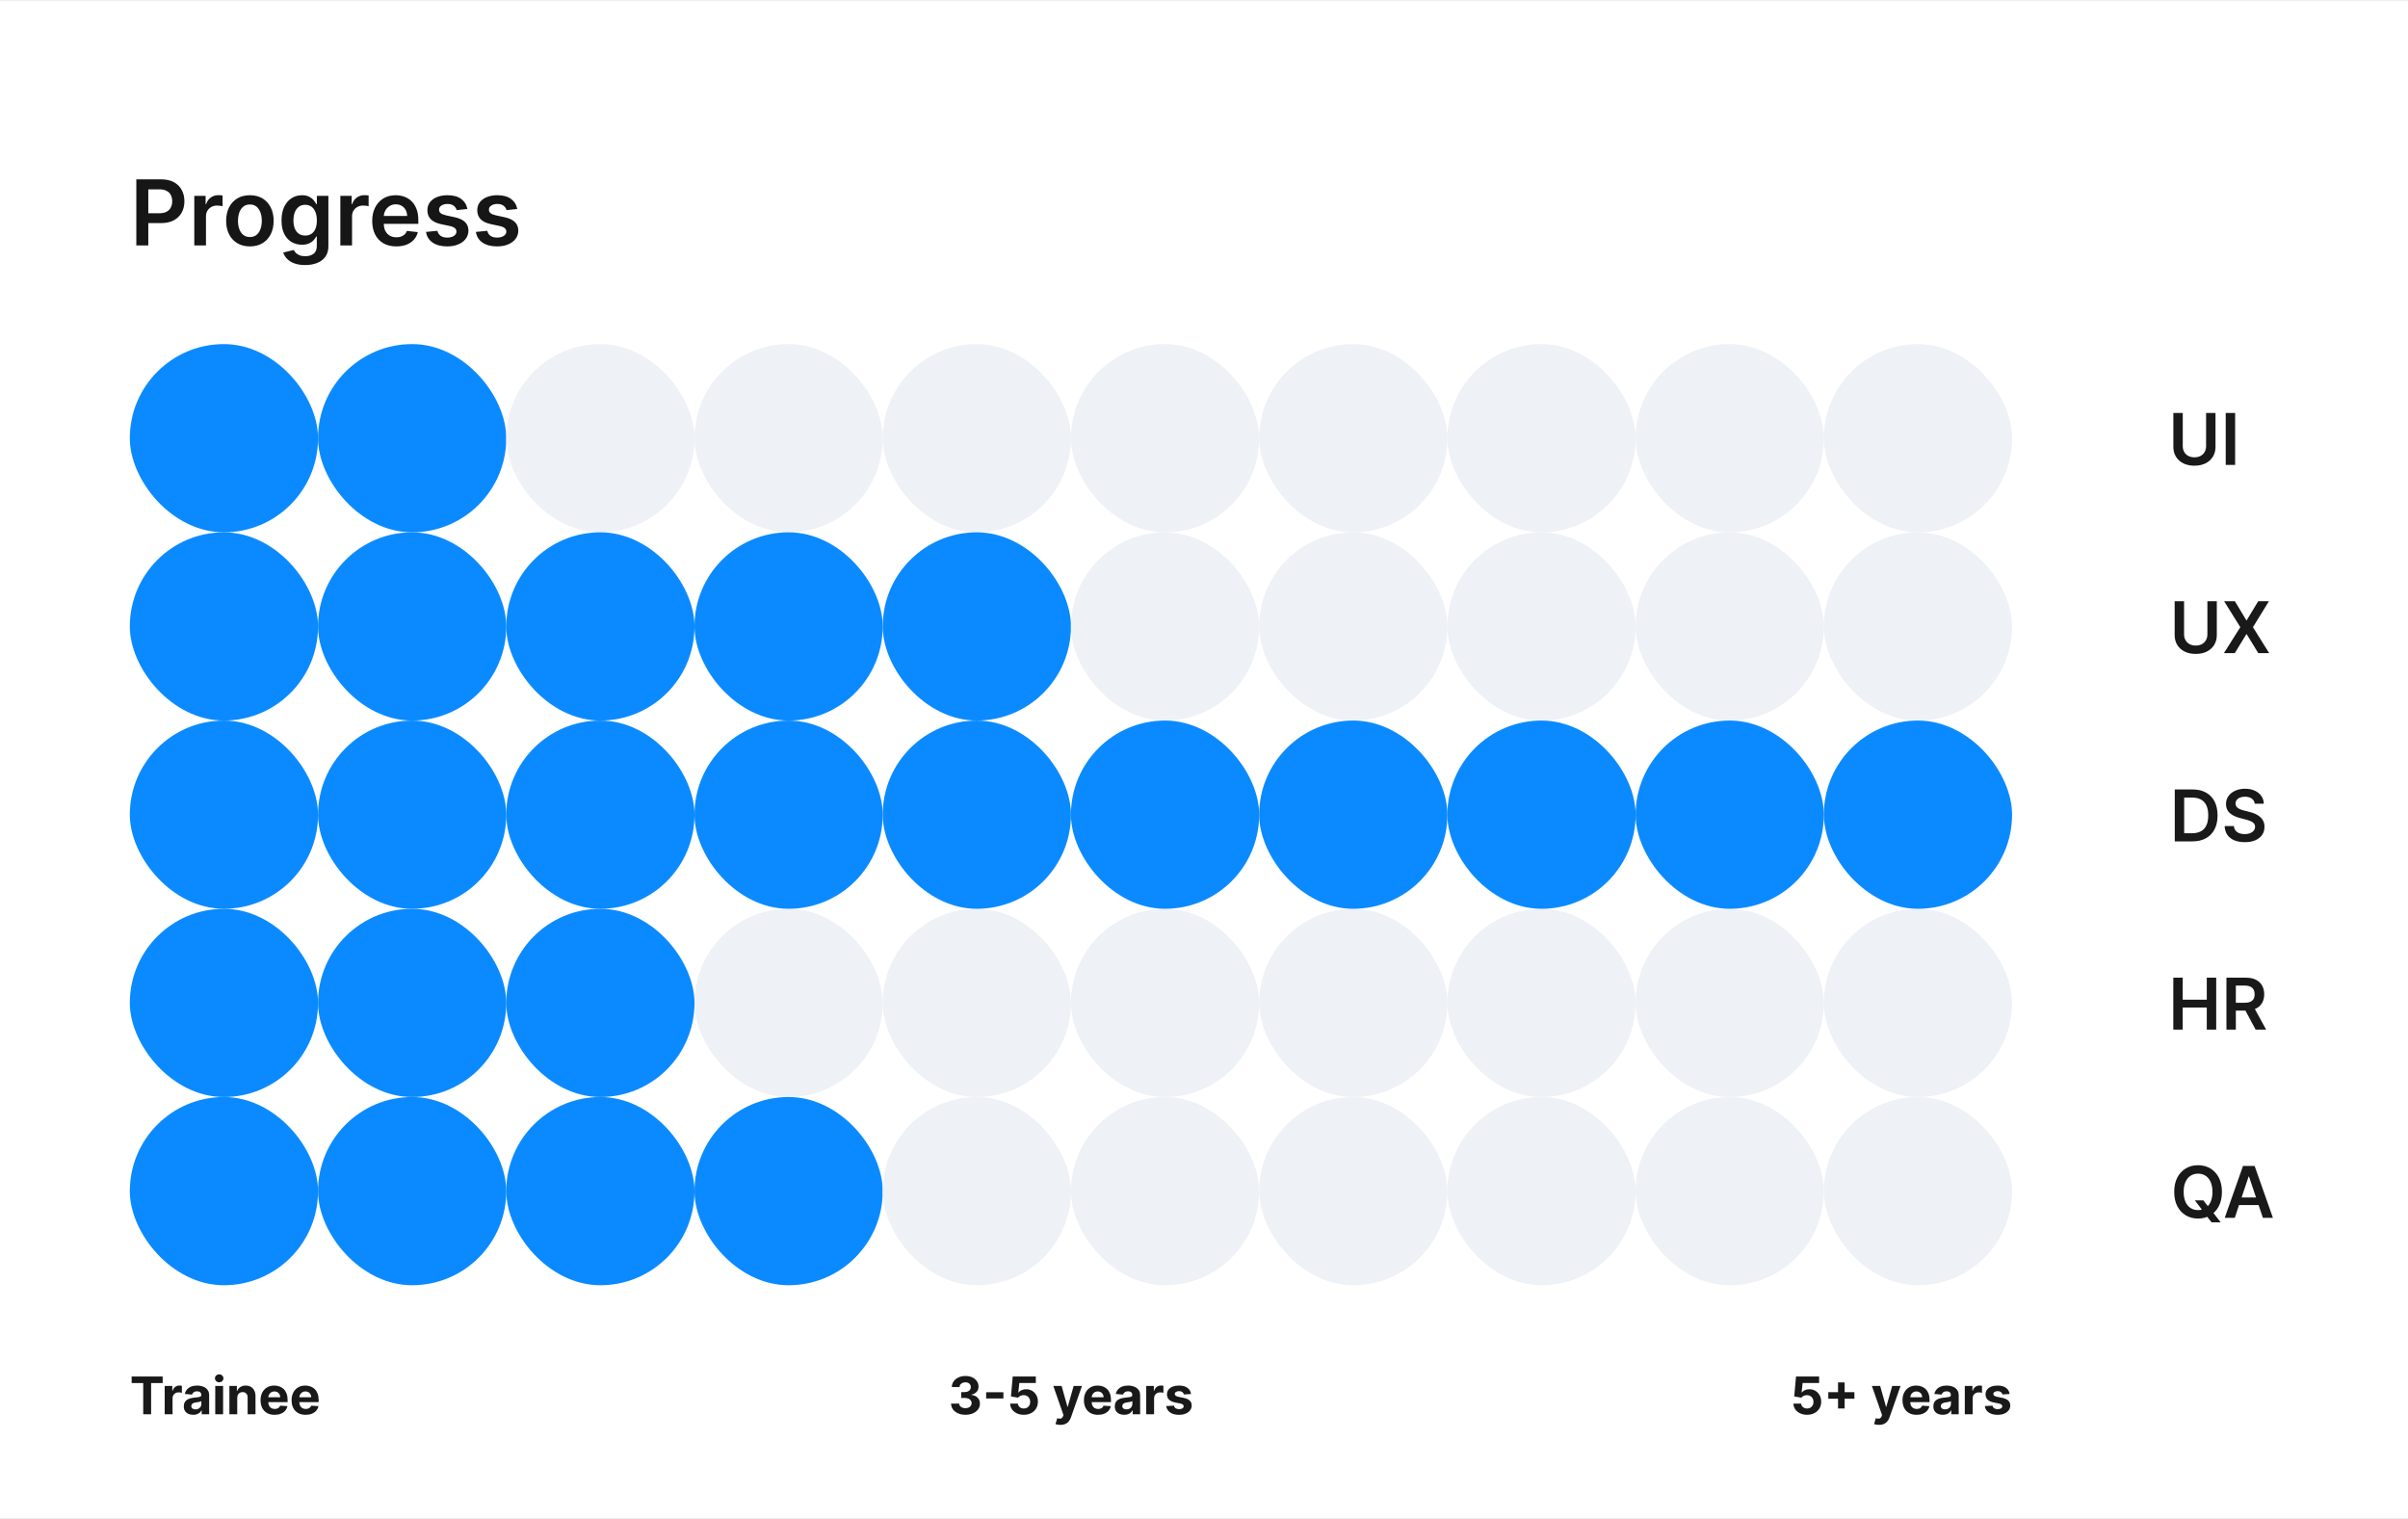 <svg width="699" height="441" viewBox="0 0 699 441" fill="none" xmlns="http://www.w3.org/2000/svg">
<rect x="0" y="0" width="699" height="441" fill="#333333" stroke="none"/>
<rect width="699" height="440.879" transform="translate(0 0.024)" fill="white"/>
<rect x="37.682" y="99.881" width="54.639" height="54.639" rx="27.319" fill="#0B8AFF"/>
<rect x="92.32" y="99.881" width="54.639" height="54.639" rx="27.319" fill="#0B8AFF"/>
<rect x="146.959" y="99.881" width="54.639" height="54.639" rx="27.319" fill="#EEF1F6"/>
<rect x="201.598" y="99.881" width="54.639" height="54.639" rx="27.319" fill="#EEF1F6"/>
<rect x="256.237" y="99.881" width="54.639" height="54.639" rx="27.319" fill="#EEF1F6"/>
<rect x="310.876" y="99.881" width="54.639" height="54.639" rx="27.319" fill="#EEF1F6"/>
<rect x="365.515" y="99.881" width="54.639" height="54.639" rx="27.319" fill="#EEF1F6"/>
<rect x="420.153" y="99.881" width="54.639" height="54.639" rx="27.319" fill="#EEF1F6"/>
<rect x="474.792" y="99.881" width="54.639" height="54.639" rx="27.319" fill="#EEF1F6"/>
<rect x="529.431" y="99.881" width="54.639" height="54.639" rx="27.319" fill="#EEF1F6"/>
<rect x="37.682" y="154.52" width="54.639" height="54.639" rx="27.319" fill="#0B8AFF"/>
<rect x="92.32" y="154.52" width="54.639" height="54.639" rx="27.319" fill="#0B8AFF"/>
<rect x="146.959" y="154.52" width="54.639" height="54.639" rx="27.319" fill="#0B8AFF"/>
<rect x="201.598" y="154.52" width="54.639" height="54.639" rx="27.319" fill="#0B8AFF"/>
<rect x="256.237" y="154.52" width="54.639" height="54.639" rx="27.319" fill="#0B8AFF"/>
<rect x="310.876" y="154.52" width="54.639" height="54.639" rx="27.319" fill="#EEF1F6"/>
<rect x="365.515" y="154.52" width="54.639" height="54.639" rx="27.319" fill="#EEF1F6"/>
<rect x="420.153" y="154.52" width="54.639" height="54.639" rx="27.319" fill="#EEF1F6"/>
<rect x="474.792" y="154.52" width="54.639" height="54.639" rx="27.319" fill="#EEF1F6"/>
<rect x="529.431" y="154.52" width="54.639" height="54.639" rx="27.319" fill="#EEF1F6"/>
<rect x="37.682" y="263.798" width="54.639" height="54.639" rx="27.319" fill="#0B8AFF"/>
<rect x="92.32" y="263.798" width="54.639" height="54.639" rx="27.319" fill="#0B8AFF"/>
<rect x="146.959" y="263.798" width="54.639" height="54.639" rx="27.319" fill="#0B8AFF"/>
<rect x="201.598" y="263.798" width="54.639" height="54.639" rx="27.319" fill="#EEF1F6"/>
<rect x="256.237" y="263.798" width="54.639" height="54.639" rx="27.319" fill="#EEF1F6"/>
<rect x="310.876" y="263.798" width="54.639" height="54.639" rx="27.319" fill="#EEF1F6"/>
<rect x="365.515" y="263.798" width="54.639" height="54.639" rx="27.319" fill="#EEF1F6"/>
<rect x="420.153" y="263.798" width="54.639" height="54.639" rx="27.319" fill="#EEF1F6"/>
<rect x="474.792" y="263.798" width="54.639" height="54.639" rx="27.319" fill="#EEF1F6"/>
<rect x="529.431" y="263.798" width="54.639" height="54.639" rx="27.319" fill="#EEF1F6"/>
<rect x="37.682" y="209.159" width="54.639" height="54.639" rx="27.319" fill="#0B8AFF"/>
<rect x="92.32" y="209.159" width="54.639" height="54.639" rx="27.319" fill="#0B8AFF"/>
<rect x="146.959" y="209.159" width="54.639" height="54.639" rx="27.319" fill="#0B8AFF"/>
<rect x="201.598" y="209.159" width="54.639" height="54.639" rx="27.319" fill="#0B8AFF"/>
<rect x="256.237" y="209.159" width="54.639" height="54.639" rx="27.319" fill="#0B8AFF"/>
<rect x="310.876" y="209.159" width="54.639" height="54.639" rx="27.319" fill="#0B8AFF"/>
<rect x="365.515" y="209.159" width="54.639" height="54.639" rx="27.319" fill="#0B8AFF"/>
<rect x="420.153" y="209.159" width="54.639" height="54.639" rx="27.319" fill="#0B8AFF"/>
<rect x="474.792" y="209.159" width="54.639" height="54.639" rx="27.319" fill="#0B8AFF"/>
<rect x="529.431" y="209.159" width="54.639" height="54.639" rx="27.319" fill="#0B8AFF"/>
<rect x="37.682" y="318.437" width="54.639" height="54.639" rx="27.319" fill="#0B8AFF"/>
<rect x="92.32" y="318.437" width="54.639" height="54.639" rx="27.319" fill="#0B8AFF"/>
<rect x="146.959" y="318.437" width="54.639" height="54.639" rx="27.319" fill="#0B8AFF"/>
<rect x="201.598" y="318.437" width="54.639" height="54.639" rx="27.319" fill="#0B8AFF"/>
<rect x="256.237" y="318.437" width="54.639" height="54.639" rx="27.319" fill="#EEF1F6"/>
<rect x="310.876" y="318.437" width="54.639" height="54.639" rx="27.319" fill="#EEF1F6"/>
<rect x="365.515" y="318.437" width="54.639" height="54.639" rx="27.319" fill="#EEF1F6"/>
<rect x="420.153" y="318.437" width="54.639" height="54.639" rx="27.319" fill="#EEF1F6"/>
<rect x="474.792" y="318.437" width="54.639" height="54.639" rx="27.319" fill="#EEF1F6"/>
<rect x="529.431" y="318.437" width="54.639" height="54.639" rx="27.319" fill="#EEF1F6"/>
<path d="M39.574 71.243V52.059H46.768C48.241 52.059 49.478 52.334 50.477 52.883C51.482 53.433 52.241 54.188 52.753 55.15C53.271 56.105 53.531 57.192 53.531 58.41C53.531 59.64 53.271 60.733 52.753 61.688C52.235 62.644 51.47 63.396 50.458 63.946C49.447 64.489 48.201 64.761 46.721 64.761H41.953V61.904H46.252C47.114 61.904 47.82 61.754 48.369 61.454C48.919 61.154 49.325 60.742 49.587 60.218C49.856 59.693 49.99 59.09 49.99 58.41C49.99 57.729 49.856 57.13 49.587 56.611C49.325 56.093 48.916 55.69 48.36 55.403C47.81 55.109 47.102 54.963 46.234 54.963H43.049V71.243H39.574ZM56.399 71.243V56.855H59.687V59.253H59.837C60.099 58.422 60.549 57.782 61.186 57.333C61.829 56.877 62.563 56.649 63.387 56.649C63.574 56.649 63.783 56.658 64.014 56.677C64.252 56.689 64.448 56.711 64.605 56.742V59.862C64.461 59.812 64.233 59.768 63.921 59.731C63.615 59.687 63.318 59.665 63.031 59.665C62.413 59.665 61.857 59.799 61.364 60.068C60.877 60.33 60.492 60.695 60.212 61.164C59.931 61.632 59.79 62.172 59.79 62.784V71.243H56.399ZM72.541 71.524C71.136 71.524 69.918 71.215 68.888 70.596C67.857 69.978 67.058 69.113 66.49 68.002C65.928 66.89 65.647 65.591 65.647 64.105C65.647 62.619 65.928 61.317 66.49 60.199C67.058 59.081 67.857 58.213 68.888 57.595C69.918 56.977 71.136 56.668 72.541 56.668C73.946 56.668 75.163 56.977 76.194 57.595C77.224 58.213 78.02 59.081 78.582 60.199C79.151 61.317 79.435 62.619 79.435 64.105C79.435 65.591 79.151 66.89 78.582 68.002C78.02 69.113 77.224 69.978 76.194 70.596C75.163 71.215 73.946 71.524 72.541 71.524ZM72.559 68.807C73.321 68.807 73.958 68.598 74.47 68.18C74.982 67.755 75.363 67.187 75.613 66.475C75.869 65.763 75.997 64.97 75.997 64.096C75.997 63.215 75.869 62.419 75.613 61.707C75.363 60.989 74.982 60.417 74.47 59.993C73.958 59.568 73.321 59.356 72.559 59.356C71.779 59.356 71.129 59.568 70.611 59.993C70.099 60.417 69.715 60.989 69.459 61.707C69.209 62.419 69.084 63.215 69.084 64.096C69.084 64.97 69.209 65.763 69.459 66.475C69.715 67.187 70.099 67.755 70.611 68.18C71.129 68.598 71.779 68.807 72.559 68.807ZM88.57 76.938C87.352 76.938 86.306 76.772 85.432 76.441C84.558 76.117 83.855 75.679 83.325 75.13C82.794 74.58 82.425 73.972 82.219 73.303L85.273 72.563C85.41 72.844 85.61 73.122 85.872 73.397C86.135 73.678 86.487 73.909 86.931 74.09C87.38 74.277 87.945 74.371 88.626 74.371C89.588 74.371 90.384 74.137 91.015 73.669C91.645 73.207 91.961 72.445 91.961 71.383V68.657H91.792C91.617 69.007 91.361 69.366 91.024 69.734C90.693 70.103 90.253 70.412 89.703 70.662C89.16 70.912 88.476 71.037 87.652 71.037C86.547 71.037 85.544 70.777 84.645 70.259C83.752 69.734 83.04 68.954 82.51 67.917C81.985 66.874 81.723 65.569 81.723 64.002C81.723 62.422 81.985 61.089 82.51 60.002C83.04 58.909 83.755 58.082 84.655 57.52C85.554 56.952 86.556 56.668 87.661 56.668C88.504 56.668 89.198 56.811 89.741 57.098C90.29 57.38 90.728 57.72 91.052 58.119C91.377 58.513 91.624 58.884 91.792 59.234H91.98V56.855H95.324V71.477C95.324 72.707 95.03 73.725 94.443 74.53C93.856 75.336 93.054 75.939 92.036 76.338C91.018 76.738 89.863 76.938 88.57 76.938ZM88.598 68.376C89.316 68.376 89.928 68.201 90.434 67.852C90.94 67.502 91.324 66.999 91.586 66.344C91.848 65.688 91.98 64.901 91.98 63.983C91.98 63.078 91.848 62.285 91.586 61.604C91.33 60.923 90.949 60.396 90.443 60.021C89.944 59.64 89.329 59.45 88.598 59.45C87.843 59.45 87.212 59.646 86.706 60.04C86.2 60.433 85.819 60.973 85.563 61.66C85.307 62.341 85.179 63.115 85.179 63.983C85.179 64.864 85.307 65.635 85.563 66.297C85.826 66.953 86.21 67.465 86.715 67.833C87.227 68.195 87.855 68.376 88.598 68.376ZM98.799 71.243V56.855H102.087V59.253H102.236C102.499 58.422 102.948 57.782 103.585 57.333C104.228 56.877 104.962 56.649 105.786 56.649C105.974 56.649 106.183 56.658 106.414 56.677C106.651 56.689 106.848 56.711 107.004 56.742V59.862C106.861 59.812 106.633 59.768 106.32 59.731C106.014 59.687 105.718 59.665 105.431 59.665C104.812 59.665 104.257 59.799 103.763 60.068C103.276 60.33 102.892 60.695 102.611 61.164C102.33 61.632 102.19 62.172 102.19 62.784V71.243H98.799ZM115.034 71.524C113.591 71.524 112.346 71.224 111.297 70.624C110.254 70.019 109.451 69.163 108.889 68.058C108.327 66.946 108.046 65.638 108.046 64.133C108.046 62.653 108.327 61.354 108.889 60.236C109.458 59.112 110.251 58.238 111.268 57.614C112.286 56.983 113.482 56.668 114.856 56.668C115.743 56.668 116.58 56.811 117.366 57.098C118.159 57.38 118.859 57.817 119.465 58.41C120.077 59.003 120.557 59.759 120.907 60.677C121.257 61.588 121.432 62.675 121.432 63.936V64.976H109.639V62.691H118.181C118.175 62.041 118.035 61.463 117.76 60.958C117.485 60.446 117.101 60.043 116.608 59.749C116.121 59.456 115.552 59.309 114.903 59.309C114.21 59.309 113.601 59.478 113.076 59.815C112.552 60.146 112.143 60.583 111.849 61.126C111.562 61.663 111.415 62.253 111.409 62.897V64.892C111.409 65.728 111.562 66.447 111.868 67.046C112.174 67.639 112.602 68.095 113.151 68.414C113.701 68.726 114.344 68.882 115.081 68.882C115.574 68.882 116.021 68.813 116.42 68.676C116.82 68.532 117.167 68.323 117.46 68.048C117.754 67.774 117.975 67.433 118.125 67.027L121.291 67.383C121.091 68.22 120.71 68.951 120.148 69.575C119.593 70.194 118.881 70.674 118.013 71.018C117.145 71.355 116.152 71.524 115.034 71.524ZM135.672 60.658L132.581 60.995C132.493 60.683 132.34 60.389 132.122 60.115C131.909 59.84 131.622 59.618 131.26 59.45C130.898 59.281 130.454 59.197 129.93 59.197C129.224 59.197 128.631 59.35 128.15 59.656C127.675 59.962 127.441 60.358 127.448 60.845C127.441 61.264 127.594 61.604 127.907 61.866C128.225 62.129 128.75 62.344 129.48 62.513L131.934 63.037C133.296 63.331 134.307 63.796 134.969 64.433C135.637 65.07 135.975 65.903 135.981 66.934C135.975 67.839 135.709 68.638 135.185 69.332C134.666 70.019 133.945 70.556 133.021 70.943C132.097 71.33 131.035 71.524 129.836 71.524C128.075 71.524 126.658 71.155 125.584 70.418C124.509 69.675 123.869 68.642 123.663 67.318L126.97 66.999C127.12 67.649 127.438 68.139 127.925 68.47C128.412 68.801 129.046 68.966 129.827 68.966C130.632 68.966 131.279 68.801 131.766 68.47C132.259 68.139 132.506 67.73 132.506 67.243C132.506 66.831 132.346 66.49 132.028 66.222C131.716 65.953 131.229 65.747 130.567 65.604L128.113 65.088C126.733 64.801 125.712 64.317 125.05 63.637C124.388 62.95 124.06 62.082 124.066 61.033C124.06 60.146 124.3 59.378 124.787 58.728C125.281 58.073 125.964 57.567 126.839 57.211C127.719 56.849 128.734 56.668 129.883 56.668C131.569 56.668 132.896 57.027 133.864 57.745C134.838 58.463 135.441 59.434 135.672 60.658ZM150.148 60.658L147.057 60.995C146.97 60.683 146.817 60.389 146.598 60.115C146.386 59.84 146.099 59.618 145.737 59.45C145.374 59.281 144.931 59.197 144.406 59.197C143.701 59.197 143.108 59.35 142.627 59.656C142.152 59.962 141.918 60.358 141.924 60.845C141.918 61.264 142.071 61.604 142.383 61.866C142.702 62.129 143.226 62.344 143.957 62.513L146.411 63.037C147.772 63.331 148.784 63.796 149.446 64.433C150.114 65.07 150.451 65.903 150.457 66.934C150.451 67.839 150.186 68.638 149.661 69.332C149.143 70.019 148.422 70.556 147.498 70.943C146.573 71.33 145.512 71.524 144.313 71.524C142.552 71.524 141.134 71.155 140.06 70.418C138.986 69.675 138.346 68.642 138.14 67.318L141.446 66.999C141.596 67.649 141.915 68.139 142.402 68.47C142.889 68.801 143.523 68.966 144.303 68.966C145.109 68.966 145.755 68.801 146.242 68.47C146.736 68.139 146.982 67.73 146.982 67.243C146.982 66.831 146.823 66.49 146.505 66.222C146.192 65.953 145.705 65.747 145.043 65.604L142.589 65.088C141.209 64.801 140.188 64.317 139.526 63.637C138.864 62.95 138.536 62.082 138.543 61.033C138.536 60.146 138.777 59.378 139.264 58.728C139.757 58.073 140.441 57.567 141.315 57.211C142.196 56.849 143.211 56.668 144.36 56.668C146.046 56.668 147.373 57.027 148.341 57.745C149.315 58.463 149.917 59.434 150.148 60.658Z" fill="#161616"/>
<g clip-path="url(#clip0_1321_451)">
<path opacity="0.9" d="M38.217 401.474V399.564H47.22V401.474H43.864V410.526H41.573V401.474H38.217ZM47.806 410.526V402.304H50.017V403.739H50.102C50.252 403.228 50.504 402.843 50.857 402.582C51.21 402.318 51.617 402.186 52.077 402.186C52.191 402.186 52.315 402.194 52.447 402.208C52.579 402.222 52.695 402.242 52.795 402.267V404.29C52.688 404.258 52.539 404.229 52.35 404.204C52.161 404.179 51.988 404.167 51.831 404.167C51.496 404.167 51.196 404.24 50.932 404.386C50.671 404.529 50.464 404.729 50.311 404.986C50.161 405.243 50.086 405.539 50.086 405.874V410.526H47.806ZM56.082 410.681C55.558 410.681 55.09 410.59 54.68 410.408C54.27 410.222 53.945 409.949 53.706 409.589C53.47 409.225 53.353 408.772 53.353 408.229C53.353 407.773 53.436 407.389 53.604 407.079C53.772 406.768 54 406.518 54.289 406.329C54.578 406.14 54.907 405.997 55.274 405.901C55.645 405.805 56.034 405.737 56.441 405.698C56.919 405.648 57.304 405.601 57.597 405.558C57.89 405.512 58.102 405.444 58.234 405.355C58.366 405.266 58.432 405.134 58.432 404.959V404.927C58.432 404.588 58.325 404.326 58.111 404.14C57.9 403.954 57.601 403.862 57.212 403.862C56.801 403.862 56.475 403.953 56.232 404.135C55.99 404.313 55.829 404.538 55.751 404.809L53.642 404.638C53.749 404.138 53.959 403.706 54.273 403.343C54.587 402.975 54.992 402.693 55.488 402.497C55.988 402.297 56.566 402.197 57.222 402.197C57.679 402.197 58.116 402.251 58.534 402.358C58.955 402.465 59.328 402.631 59.653 402.855C59.981 403.08 60.239 403.369 60.429 403.723C60.618 404.072 60.712 404.492 60.712 404.98V410.526H58.55V409.386H58.486C58.354 409.642 58.177 409.869 57.956 410.065C57.734 410.258 57.469 410.41 57.158 410.52C56.848 410.627 56.489 410.681 56.082 410.681ZM56.735 409.107C57.071 409.107 57.367 409.041 57.624 408.909C57.881 408.774 58.082 408.592 58.229 408.363C58.375 408.135 58.448 407.876 58.448 407.587V406.715C58.377 406.761 58.279 406.804 58.154 406.843C58.032 406.879 57.895 406.913 57.742 406.945C57.588 406.973 57.435 407 57.281 407.025C57.128 407.046 56.989 407.066 56.864 407.084C56.596 407.123 56.362 407.186 56.163 407.271C55.963 407.357 55.808 407.473 55.697 407.619C55.586 407.762 55.531 407.94 55.531 408.154C55.531 408.465 55.644 408.702 55.868 408.866C56.097 409.027 56.386 409.107 56.735 409.107ZM62.481 410.526V402.304H64.761V410.526H62.481ZM63.627 401.244C63.288 401.244 62.997 401.132 62.754 400.907C62.515 400.679 62.396 400.406 62.396 400.088C62.396 399.774 62.515 399.505 62.754 399.28C62.997 399.052 63.288 398.937 63.627 398.937C63.966 398.937 64.255 399.052 64.494 399.28C64.737 399.505 64.858 399.774 64.858 400.088C64.858 400.406 64.737 400.679 64.494 400.907C64.255 401.132 63.966 401.244 63.627 401.244ZM68.868 405.773V410.526H66.588V402.304H68.761V403.755H68.858C69.04 403.277 69.345 402.898 69.773 402.62C70.201 402.338 70.72 402.197 71.33 402.197C71.901 402.197 72.399 402.322 72.824 402.572C73.248 402.822 73.579 403.178 73.814 403.642C74.049 404.103 74.167 404.652 74.167 405.291V410.526H71.887V405.698C71.891 405.194 71.762 404.802 71.502 404.52C71.241 404.235 70.883 404.092 70.426 404.092C70.119 404.092 69.848 404.158 69.612 404.29C69.38 404.422 69.198 404.615 69.066 404.868C68.938 405.118 68.872 405.419 68.868 405.773ZM79.711 410.686C78.865 410.686 78.138 410.515 77.527 410.172C76.921 409.826 76.453 409.337 76.125 408.706C75.797 408.071 75.632 407.319 75.632 406.452C75.632 405.607 75.797 404.864 76.125 404.226C76.453 403.587 76.915 403.089 77.511 402.732C78.111 402.375 78.814 402.197 79.62 402.197C80.163 402.197 80.668 402.284 81.135 402.459C81.606 402.631 82.016 402.889 82.366 403.235C82.719 403.582 82.994 404.017 83.19 404.541C83.387 405.062 83.485 405.673 83.485 406.372V406.998H76.543V405.585H81.338C81.338 405.257 81.267 404.966 81.124 404.713C80.981 404.459 80.784 404.261 80.53 404.119C80.28 403.972 79.99 403.899 79.658 403.899C79.311 403.899 79.005 403.979 78.737 404.14C78.473 404.297 78.266 404.509 78.116 404.777C77.966 405.041 77.889 405.335 77.886 405.66V407.004C77.886 407.41 77.961 407.762 78.111 408.058C78.264 408.354 78.48 408.583 78.758 408.743C79.037 408.904 79.367 408.984 79.749 408.984C80.002 408.984 80.234 408.948 80.445 408.877C80.655 408.806 80.835 408.699 80.985 408.556C81.135 408.413 81.249 408.238 81.328 408.031L83.437 408.171C83.329 408.677 83.11 409.12 82.778 409.498C82.45 409.873 82.025 410.165 81.504 410.376C80.987 410.583 80.389 410.686 79.711 410.686ZM88.719 410.686C87.874 410.686 87.146 410.515 86.536 410.172C85.929 409.826 85.462 409.337 85.133 408.706C84.805 408.071 84.641 407.319 84.641 406.452C84.641 405.607 84.805 404.864 85.133 404.226C85.462 403.587 85.924 403.089 86.52 402.732C87.119 402.375 87.822 402.197 88.629 402.197C89.171 402.197 89.676 402.284 90.143 402.459C90.614 402.631 91.025 402.889 91.374 403.235C91.728 403.582 92.002 404.017 92.199 404.541C92.395 405.062 92.493 405.673 92.493 406.372V406.998H85.551V405.585H90.347C90.347 405.257 90.275 404.966 90.133 404.713C89.99 404.459 89.792 404.261 89.538 404.119C89.289 403.972 88.998 403.899 88.666 403.899C88.32 403.899 88.013 403.979 87.745 404.14C87.481 404.297 87.274 404.509 87.124 404.777C86.975 405.041 86.898 405.335 86.894 405.66V407.004C86.894 407.41 86.969 407.762 87.119 408.058C87.273 408.354 87.488 408.583 87.767 408.743C88.045 408.904 88.375 408.984 88.757 408.984C89.01 408.984 89.242 408.948 89.453 408.877C89.663 408.806 89.844 408.699 89.993 408.556C90.143 408.413 90.257 408.238 90.336 408.031L92.445 408.171C92.338 408.677 92.118 409.12 91.787 409.498C91.458 409.873 91.034 410.165 90.513 410.376C89.995 410.583 89.397 410.686 88.719 410.686Z" fill="black"/>
<path opacity="0.9" d="M280.239 410.676C279.44 410.676 278.728 410.538 278.103 410.263C277.482 409.985 276.992 409.603 276.631 409.118C276.275 408.629 276.091 408.065 276.08 407.427H278.414C278.428 407.694 278.515 407.93 278.676 408.133C278.84 408.333 279.058 408.488 279.329 408.599C279.6 408.709 279.905 408.765 280.244 408.765C280.598 408.765 280.91 408.702 281.181 408.577C281.452 408.452 281.665 408.279 281.818 408.058C281.971 407.837 282.048 407.582 282.048 407.293C282.048 407 281.966 406.741 281.802 406.517C281.641 406.288 281.409 406.11 281.106 405.981C280.806 405.853 280.45 405.789 280.036 405.789H279.013V404.087H280.036C280.385 404.087 280.694 404.026 280.962 403.905C281.233 403.783 281.443 403.615 281.593 403.401C281.743 403.184 281.818 402.93 281.818 402.641C281.818 402.367 281.752 402.126 281.62 401.919C281.491 401.708 281.31 401.544 281.074 401.426C280.842 401.309 280.571 401.25 280.26 401.25C279.946 401.25 279.659 401.307 279.399 401.421C279.138 401.532 278.929 401.69 278.772 401.897C278.615 402.104 278.532 402.347 278.521 402.625H276.3C276.31 401.994 276.49 401.437 276.84 400.955C277.19 400.474 277.661 400.097 278.253 399.826C278.849 399.551 279.522 399.414 280.271 399.414C281.028 399.414 281.69 399.551 282.257 399.826C282.824 400.101 283.265 400.472 283.579 400.939C283.897 401.403 284.054 401.924 284.05 402.502C284.054 403.116 283.863 403.628 283.477 404.038C283.095 404.449 282.598 404.709 281.984 404.82V404.905C282.79 405.009 283.404 405.289 283.825 405.746C284.25 406.199 284.46 406.766 284.457 407.448C284.46 408.072 284.28 408.627 283.916 409.113C283.556 409.598 283.058 409.98 282.423 410.258C281.788 410.536 281.06 410.676 280.239 410.676ZM291.267 404.14V405.949H286.267V404.14H291.267ZM297.192 410.676C296.435 410.676 295.761 410.536 295.169 410.258C294.58 409.98 294.112 409.596 293.766 409.107C293.42 408.618 293.24 408.058 293.226 407.427H295.474C295.499 407.851 295.677 408.195 296.009 408.46C296.341 408.724 296.735 408.856 297.192 408.856C297.556 408.856 297.877 408.775 298.155 408.615C298.437 408.451 298.657 408.224 298.814 407.935C298.974 407.642 299.055 407.307 299.055 406.929C299.055 406.543 298.972 406.204 298.808 405.912C298.648 405.619 298.425 405.391 298.139 405.227C297.854 405.062 297.527 404.979 297.16 404.975C296.839 404.975 296.526 405.041 296.223 405.173C295.923 405.305 295.69 405.485 295.522 405.714L293.461 405.344L293.98 399.564H300.682V401.458H295.891L295.607 404.204H295.672C295.864 403.933 296.155 403.708 296.544 403.53C296.933 403.351 297.368 403.262 297.85 403.262C298.51 403.262 299.099 403.417 299.617 403.728C300.134 404.038 300.543 404.465 300.842 405.007C301.142 405.546 301.29 406.167 301.287 406.87C301.29 407.608 301.119 408.265 300.773 408.84C300.43 409.411 299.95 409.86 299.333 410.188C298.719 410.513 298.005 410.676 297.192 410.676ZM307.821 413.609C307.532 413.609 307.26 413.586 307.007 413.539C306.757 413.496 306.55 413.441 306.386 413.373L306.9 411.671C307.168 411.753 307.409 411.798 307.623 411.805C307.84 411.812 308.028 411.762 308.185 411.655C308.345 411.548 308.475 411.366 308.575 411.109L308.709 410.761L305.76 402.304H308.158L309.86 408.342H309.946L311.664 402.304H314.078L310.882 411.414C310.729 411.857 310.52 412.242 310.256 412.57C309.996 412.902 309.666 413.157 309.266 413.336C308.866 413.518 308.384 413.609 307.821 413.609ZM318.726 410.686C317.881 410.686 317.153 410.515 316.543 410.172C315.936 409.826 315.469 409.337 315.14 408.706C314.812 408.071 314.648 407.319 314.648 406.452C314.648 405.607 314.812 404.864 315.14 404.226C315.469 403.587 315.931 403.089 316.527 402.732C317.126 402.375 317.829 402.197 318.636 402.197C319.178 402.197 319.683 402.284 320.15 402.459C320.621 402.631 321.032 402.889 321.381 403.235C321.735 403.582 322.009 404.017 322.206 404.541C322.402 405.062 322.5 405.673 322.5 406.372V406.998H315.558V405.585H320.354C320.354 405.257 320.282 404.966 320.14 404.713C319.997 404.459 319.799 404.261 319.545 404.119C319.296 403.972 319.005 403.899 318.673 403.899C318.327 403.899 318.02 403.979 317.752 404.14C317.488 404.297 317.281 404.509 317.131 404.777C316.982 405.041 316.905 405.335 316.901 405.66V407.004C316.901 407.41 316.976 407.762 317.126 408.058C317.28 408.354 317.495 408.583 317.774 408.743C318.052 408.904 318.382 408.984 318.764 408.984C319.017 408.984 319.249 408.948 319.46 408.877C319.67 408.806 319.851 408.699 320 408.556C320.15 408.413 320.264 408.238 320.343 408.031L322.452 408.171C322.345 408.677 322.125 409.12 321.794 409.498C321.465 409.873 321.041 410.165 320.52 410.376C320.002 410.583 319.404 410.686 318.726 410.686ZM326.332 410.681C325.808 410.681 325.34 410.59 324.93 410.408C324.52 410.222 324.195 409.949 323.956 409.589C323.72 409.225 323.603 408.772 323.603 408.229C323.603 407.773 323.687 407.389 323.854 407.079C324.022 406.768 324.25 406.518 324.539 406.329C324.828 406.14 325.157 405.997 325.524 405.901C325.895 405.805 326.284 405.737 326.691 405.698C327.169 405.648 327.555 405.601 327.847 405.558C328.14 405.512 328.352 405.444 328.484 405.355C328.616 405.266 328.682 405.134 328.682 404.959V404.927C328.682 404.588 328.575 404.326 328.361 404.14C328.151 403.954 327.851 403.862 327.462 403.862C327.051 403.862 326.725 403.953 326.482 404.135C326.24 404.313 326.079 404.538 326.001 404.809L323.892 404.638C323.999 404.138 324.209 403.706 324.523 403.343C324.837 402.975 325.242 402.693 325.738 402.497C326.238 402.297 326.816 402.197 327.473 402.197C327.929 402.197 328.366 402.251 328.784 402.358C329.205 402.465 329.578 402.631 329.903 402.855C330.231 403.08 330.49 403.369 330.679 403.723C330.868 404.072 330.962 404.492 330.962 404.98V410.526H328.8V409.386H328.736C328.604 409.642 328.427 409.869 328.206 410.065C327.985 410.258 327.719 410.41 327.408 410.52C327.098 410.627 326.739 410.681 326.332 410.681ZM326.985 409.107C327.321 409.107 327.617 409.041 327.874 408.909C328.131 408.774 328.333 408.592 328.479 408.363C328.625 408.135 328.698 407.876 328.698 407.587V406.715C328.627 406.761 328.529 406.804 328.404 406.843C328.283 406.879 328.145 406.913 327.992 406.945C327.838 406.973 327.685 407 327.531 407.025C327.378 407.046 327.239 407.066 327.114 407.084C326.846 407.123 326.613 407.186 326.413 407.271C326.213 407.357 326.058 407.473 325.947 407.619C325.836 407.762 325.781 407.94 325.781 408.154C325.781 408.465 325.894 408.702 326.118 408.866C326.347 409.027 326.636 409.107 326.985 409.107ZM332.731 410.526V402.304H334.942V403.739H335.028C335.178 403.228 335.429 402.843 335.782 402.582C336.136 402.318 336.542 402.186 337.003 402.186C337.117 402.186 337.24 402.194 337.372 402.208C337.504 402.222 337.62 402.242 337.72 402.267V404.29C337.613 404.258 337.465 404.229 337.276 404.204C337.087 404.179 336.914 404.167 336.757 404.167C336.421 404.167 336.121 404.24 335.857 404.386C335.597 404.529 335.39 404.729 335.236 404.986C335.087 405.243 335.012 405.539 335.012 405.874V410.526H332.731ZM345.739 404.649L343.652 404.777C343.616 404.599 343.54 404.438 343.422 404.295C343.304 404.149 343.149 404.033 342.956 403.947C342.767 403.858 342.54 403.814 342.276 403.814C341.923 403.814 341.625 403.888 341.382 404.038C341.14 404.185 341.019 404.381 341.019 404.627C341.019 404.823 341.097 404.989 341.254 405.125C341.411 405.261 341.68 405.369 342.062 405.451L343.55 405.751C344.35 405.915 344.946 406.179 345.338 406.543C345.731 406.907 345.927 407.385 345.927 407.978C345.927 408.517 345.768 408.989 345.45 409.396C345.136 409.803 344.705 410.121 344.155 410.349C343.609 410.574 342.979 410.686 342.266 410.686C341.177 410.686 340.31 410.46 339.664 410.006C339.022 409.55 338.646 408.929 338.535 408.144L340.778 408.026C340.845 408.358 341.01 408.611 341.27 408.786C341.531 408.957 341.864 409.043 342.271 409.043C342.671 409.043 342.992 408.966 343.234 408.813C343.481 408.656 343.606 408.454 343.609 408.208C343.606 408.001 343.518 407.832 343.347 407.699C343.176 407.564 342.912 407.46 342.555 407.389L341.131 407.105C340.328 406.945 339.73 406.666 339.338 406.27C338.949 405.874 338.754 405.369 338.754 404.756C338.754 404.227 338.897 403.773 339.183 403.391C339.472 403.009 339.877 402.714 340.398 402.508C340.922 402.301 341.536 402.197 342.239 402.197C343.277 402.197 344.094 402.417 344.69 402.855C345.29 403.294 345.64 403.892 345.739 404.649Z" fill="black"/>
<path opacity="0.9" d="M524.564 410.676C523.808 410.676 523.133 410.536 522.541 410.258C521.952 409.98 521.485 409.596 521.138 409.107C520.792 408.618 520.612 408.058 520.598 407.427H522.846C522.871 407.851 523.049 408.195 523.381 408.46C523.713 408.724 524.107 408.856 524.564 408.856C524.928 408.856 525.249 408.775 525.527 408.615C525.809 408.451 526.029 408.224 526.186 407.935C526.346 407.642 526.427 407.307 526.427 406.929C526.427 406.543 526.345 406.204 526.18 405.912C526.02 405.619 525.797 405.391 525.511 405.227C525.226 405.062 524.899 404.979 524.532 404.975C524.211 404.975 523.899 405.041 523.595 405.173C523.295 405.305 523.062 405.485 522.894 405.714L520.833 405.344L521.352 399.564H528.054V401.458H523.263L522.98 404.204H523.044C523.237 403.933 523.527 403.708 523.916 403.53C524.305 403.351 524.741 403.262 525.222 403.262C525.883 403.262 526.471 403.417 526.989 403.728C527.506 404.038 527.915 404.465 528.214 405.007C528.514 405.546 528.662 406.167 528.659 406.87C528.662 407.608 528.491 408.265 528.145 408.84C527.802 409.411 527.322 409.86 526.705 410.188C526.091 410.513 525.378 410.676 524.564 410.676ZM533.551 408.856V401.276H535.467V408.856H533.551ZM530.719 406.024V404.108H538.299V406.024H530.719ZM545.438 413.609C545.149 413.609 544.877 413.586 544.624 413.539C544.374 413.496 544.167 413.441 544.003 413.373L544.517 411.671C544.785 411.753 545.025 411.798 545.24 411.805C545.457 411.812 545.645 411.762 545.802 411.655C545.962 411.548 546.092 411.366 546.192 411.109L546.326 410.761L543.377 402.304H545.775L547.477 408.342H547.563L549.281 402.304H551.695L548.499 411.414C548.346 411.857 548.137 412.242 547.873 412.57C547.613 412.902 547.282 413.157 546.883 413.336C546.483 413.518 546.001 413.609 545.438 413.609ZM556.343 410.686C555.498 410.686 554.77 410.515 554.16 410.172C553.553 409.826 553.086 409.337 552.757 408.706C552.429 408.071 552.265 407.319 552.265 406.452C552.265 405.607 552.429 404.864 552.757 404.226C553.086 403.587 553.548 403.089 554.144 402.732C554.743 402.375 555.446 402.197 556.252 402.197C556.795 402.197 557.3 402.284 557.767 402.459C558.238 402.631 558.649 402.889 558.998 403.235C559.352 403.582 559.626 404.017 559.823 404.541C560.019 405.062 560.117 405.673 560.117 406.372V406.998H553.175V405.585H557.971C557.971 405.257 557.899 404.966 557.757 404.713C557.614 404.459 557.416 404.261 557.162 404.119C556.913 403.972 556.622 403.899 556.29 403.899C555.944 403.899 555.637 403.979 555.369 404.14C555.105 404.297 554.898 404.509 554.748 404.777C554.599 405.041 554.522 405.335 554.518 405.66V407.004C554.518 407.41 554.593 407.762 554.743 408.058C554.896 408.354 555.112 408.583 555.391 408.743C555.669 408.904 555.999 408.984 556.381 408.984C556.634 408.984 556.866 408.948 557.077 408.877C557.287 408.806 557.467 408.699 557.617 408.556C557.767 408.413 557.881 408.238 557.96 408.031L560.069 408.171C559.962 408.677 559.742 409.12 559.41 409.498C559.082 409.873 558.658 410.165 558.137 410.376C557.619 410.583 557.021 410.686 556.343 410.686ZM563.949 410.681C563.425 410.681 562.957 410.59 562.547 410.408C562.137 410.222 561.812 409.949 561.573 409.589C561.337 409.225 561.22 408.772 561.22 408.229C561.22 407.773 561.303 407.389 561.471 407.079C561.639 406.768 561.867 406.518 562.156 406.329C562.445 406.14 562.774 405.997 563.141 405.901C563.512 405.805 563.901 405.737 564.308 405.698C564.786 405.648 565.172 405.601 565.464 405.558C565.757 405.512 565.969 405.444 566.101 405.355C566.233 405.266 566.299 405.134 566.299 404.959V404.927C566.299 404.588 566.192 404.326 565.978 404.14C565.768 403.954 565.468 403.862 565.079 403.862C564.668 403.862 564.342 403.953 564.099 404.135C563.857 404.313 563.696 404.538 563.618 404.809L561.509 404.638C561.616 404.138 561.826 403.706 562.14 403.343C562.454 402.975 562.859 402.693 563.355 402.497C563.855 402.297 564.433 402.197 565.09 402.197C565.546 402.197 565.983 402.251 566.401 402.358C566.822 402.465 567.195 402.631 567.52 402.855C567.848 403.08 568.107 403.369 568.296 403.723C568.485 404.072 568.579 404.492 568.579 404.98V410.526H566.417V409.386H566.353C566.221 409.642 566.044 409.869 565.823 410.065C565.602 410.258 565.336 410.41 565.025 410.52C564.715 410.627 564.356 410.681 563.949 410.681ZM564.602 409.107C564.938 409.107 565.234 409.041 565.491 408.909C565.748 408.774 565.949 408.592 566.096 408.363C566.242 408.135 566.315 407.876 566.315 407.587V406.715C566.244 406.761 566.146 406.804 566.021 406.843C565.9 406.879 565.762 406.913 565.609 406.945C565.455 406.973 565.302 407 565.148 407.025C564.995 407.046 564.856 407.066 564.731 407.084C564.463 407.123 564.23 407.186 564.03 407.271C563.83 407.357 563.675 407.473 563.564 407.619C563.453 407.762 563.398 407.94 563.398 408.154C563.398 408.465 563.511 408.702 563.735 408.866C563.964 409.027 564.253 409.107 564.602 409.107ZM570.348 410.526V402.304H572.559V403.739H572.645C572.794 403.228 573.046 402.843 573.399 402.582C573.753 402.318 574.159 402.186 574.62 402.186C574.734 402.186 574.857 402.194 574.989 402.208C575.121 402.222 575.237 402.242 575.337 402.267V404.29C575.23 404.258 575.082 404.229 574.893 404.204C574.704 404.179 574.531 404.167 574.373 404.167C574.038 404.167 573.738 404.24 573.474 404.386C573.214 404.529 573.007 404.729 572.853 404.986C572.704 405.243 572.629 405.539 572.629 405.874V410.526H570.348ZM583.356 404.649L581.269 404.777C581.233 404.599 581.157 404.438 581.039 404.295C580.921 404.149 580.766 404.033 580.573 403.947C580.384 403.858 580.157 403.814 579.893 403.814C579.54 403.814 579.242 403.888 578.999 404.038C578.757 404.185 578.635 404.381 578.635 404.627C578.635 404.823 578.714 404.989 578.871 405.125C579.028 405.261 579.297 405.369 579.679 405.451L581.167 405.751C581.967 405.915 582.562 406.179 582.955 406.543C583.347 406.907 583.544 407.385 583.544 407.978C583.544 408.517 583.385 408.989 583.067 409.396C582.753 409.803 582.322 410.121 581.772 410.349C581.226 410.574 580.596 410.686 579.883 410.686C578.794 410.686 577.927 410.46 577.281 410.006C576.639 409.55 576.263 408.929 576.152 408.144L578.395 408.026C578.462 408.358 578.627 408.611 578.887 408.786C579.148 408.957 579.481 409.043 579.888 409.043C580.288 409.043 580.609 408.966 580.851 408.813C581.098 408.656 581.223 408.454 581.226 408.208C581.223 408.001 581.135 407.832 580.964 407.699C580.793 407.564 580.528 407.46 580.172 407.389L578.748 407.105C577.945 406.945 577.347 406.666 576.955 406.27C576.566 405.874 576.371 405.369 576.371 404.756C576.371 404.227 576.514 403.773 576.8 403.391C577.089 403.009 577.494 402.714 578.015 402.508C578.539 402.301 579.153 402.197 579.856 402.197C580.894 402.197 581.711 402.417 582.307 402.855C582.907 403.294 583.257 403.892 583.356 404.649Z" fill="black"/>
</g>
<path opacity="0.9" d="M640.389 119.881H643.12V129.729C643.12 130.808 642.865 131.758 642.354 132.577C641.849 133.396 641.137 134.037 640.22 134.498C639.302 134.954 638.23 135.182 637.004 135.182C635.772 135.182 634.698 134.954 633.78 134.498C632.863 134.037 632.151 133.396 631.646 132.577C631.14 131.758 630.888 130.808 630.888 129.729V119.881H633.618V129.501C633.618 130.129 633.756 130.688 634.03 131.179C634.31 131.669 634.703 132.054 635.208 132.334C635.713 132.609 636.312 132.746 637.004 132.746C637.696 132.746 638.294 132.609 638.8 132.334C639.31 132.054 639.702 131.669 639.977 131.179C640.252 130.688 640.389 130.129 640.389 129.501V119.881ZM648.818 119.881V134.954H646.088V119.881H648.818Z" fill="black"/>
<path opacity="0.9" d="M640.767 174.52H643.498V184.368C643.498 185.447 643.243 186.396 642.732 187.216C642.227 188.035 641.516 188.676 640.598 189.137C639.68 189.593 638.608 189.821 637.382 189.821C636.15 189.821 635.076 189.593 634.158 189.137C633.241 188.676 632.529 188.035 632.024 187.216C631.519 186.396 631.266 185.447 631.266 184.368V174.52H633.996V184.139C633.996 184.767 634.134 185.327 634.408 185.817C634.688 186.308 635.081 186.693 635.586 186.973C636.091 187.248 636.69 187.385 637.382 187.385C638.074 187.385 638.672 187.248 639.178 186.973C639.688 186.693 640.08 186.308 640.355 185.817C640.63 185.327 640.767 184.767 640.767 184.139V174.52ZM648.747 174.52L652.066 180.04H652.184L655.518 174.52H658.631L653.987 182.057L658.705 189.593H655.54L652.184 184.11H652.066L648.71 189.593H645.56L650.322 182.057L645.619 174.52H648.747Z" fill="black"/>
<path opacity="0.9" d="M636.406 244.232H631.298V229.159H636.509C638.005 229.159 639.291 229.461 640.365 230.064C641.445 230.663 642.274 231.524 642.853 232.648C643.432 233.771 643.721 235.116 643.721 236.681C643.721 238.251 643.429 239.6 642.845 240.729C642.267 241.857 641.43 242.723 640.336 243.327C639.247 243.93 637.937 244.232 636.406 244.232ZM634.028 241.869H636.273C637.323 241.869 638.199 241.678 638.901 241.295C639.602 240.908 640.13 240.331 640.483 239.566C640.836 238.795 641.013 237.834 641.013 236.681C641.013 235.528 640.836 234.571 640.483 233.81C640.13 233.045 639.607 232.473 638.915 232.096C638.228 231.713 637.375 231.522 636.354 231.522H634.028V241.869ZM654.507 233.303C654.438 232.66 654.149 232.159 653.639 231.801C653.133 231.443 652.476 231.264 651.666 231.264C651.097 231.264 650.609 231.35 650.202 231.522C649.794 231.693 649.483 231.926 649.267 232.221C649.051 232.515 648.941 232.851 648.936 233.229C648.936 233.543 649.007 233.815 649.149 234.046C649.296 234.277 649.495 234.473 649.745 234.635C649.995 234.792 650.273 234.924 650.577 235.032C650.881 235.14 651.188 235.231 651.497 235.304L652.91 235.658C653.479 235.79 654.026 235.969 654.551 236.195C655.081 236.421 655.555 236.705 655.972 237.049C656.394 237.392 656.727 237.807 656.973 238.292C657.218 238.778 657.341 239.347 657.341 240C657.341 240.883 657.115 241.661 656.663 242.333C656.212 243 655.559 243.523 654.706 243.901C653.857 244.274 652.829 244.46 651.622 244.46C650.449 244.46 649.431 244.278 648.568 243.915C647.709 243.552 647.037 243.022 646.551 242.326C646.07 241.629 645.81 240.78 645.771 239.779H648.457C648.497 240.304 648.658 240.741 648.943 241.089C649.228 241.438 649.598 241.698 650.054 241.869C650.516 242.041 651.031 242.127 651.6 242.127C652.194 242.127 652.714 242.039 653.16 241.862C653.612 241.68 653.965 241.43 654.22 241.111C654.475 240.787 654.605 240.41 654.61 239.978C654.605 239.585 654.49 239.262 654.264 239.006C654.038 238.746 653.722 238.53 653.315 238.359C652.912 238.182 652.441 238.025 651.902 237.888L650.187 237.446C648.945 237.127 647.964 236.644 647.243 235.996C646.527 235.344 646.168 234.478 646.168 233.398C646.168 232.51 646.409 231.732 646.89 231.065C647.375 230.398 648.035 229.88 648.869 229.512C649.704 229.139 650.648 228.953 651.703 228.953C652.773 228.953 653.71 229.139 654.514 229.512C655.324 229.88 655.959 230.393 656.421 231.05C656.882 231.703 657.12 232.454 657.134 233.303H654.507Z" fill="black"/>
<path opacity="0.9" d="M630.873 298.871V283.798H633.603V290.179H640.588V283.798H643.326V298.871H640.588V292.468H633.603V298.871H630.873ZM646.295 298.871V283.798H651.948C653.106 283.798 654.077 283.999 654.862 284.401C655.652 284.804 656.248 285.368 656.651 286.094C657.058 286.815 657.261 287.657 657.261 288.618C657.261 289.585 657.055 290.424 656.643 291.136C656.236 291.842 655.635 292.389 654.84 292.777C654.045 293.159 653.069 293.351 651.911 293.351H647.885V291.084H651.543C652.22 291.084 652.774 290.991 653.206 290.804C653.638 290.613 653.957 290.336 654.163 289.973C654.374 289.605 654.479 289.153 654.479 288.618C654.479 288.084 654.374 287.627 654.163 287.25C653.952 286.867 653.631 286.577 653.199 286.381C652.767 286.18 652.21 286.079 651.528 286.079H649.026V298.871H646.295ZM654.082 292.041L657.813 298.871H654.766L651.101 292.041H654.082Z" fill="black"/>
<path opacity="0.9" d="M637.132 348.446H639.605L641.07 350.345L642.115 351.581L644.625 354.805H641.975L640.268 352.641L639.539 351.611L637.132 348.446ZM644.985 345.973C644.985 347.597 644.681 348.988 644.073 350.146C643.469 351.299 642.645 352.182 641.6 352.796C640.56 353.409 639.38 353.715 638.06 353.715C636.74 353.715 635.557 353.409 634.512 352.796C633.472 352.177 632.648 351.292 632.04 350.139C631.436 348.981 631.134 347.592 631.134 345.973C631.134 344.349 631.436 342.96 632.04 341.807C632.648 340.649 633.472 339.764 634.512 339.151C635.557 338.537 636.74 338.231 638.06 338.231C639.38 338.231 640.56 338.537 641.6 339.151C642.645 339.764 643.469 340.649 644.073 341.807C644.681 342.96 644.985 344.349 644.985 345.973ZM642.24 345.973C642.24 344.83 642.061 343.866 641.703 343.081C641.35 342.291 640.859 341.695 640.231 341.292C639.603 340.885 638.879 340.681 638.06 340.681C637.24 340.681 636.517 340.885 635.889 341.292C635.261 341.695 634.768 342.291 634.409 343.081C634.056 343.866 633.879 344.83 633.879 345.973C633.879 347.116 634.056 348.083 634.409 348.873C634.768 349.658 635.261 350.254 635.889 350.661C636.517 351.064 637.24 351.265 638.06 351.265C638.879 351.265 639.603 351.064 640.231 350.661C640.859 350.254 641.35 349.658 641.703 348.873C642.061 348.083 642.24 347.116 642.24 345.973ZM648.713 353.509H645.799L651.105 338.437H654.476L659.789 353.509H656.875L652.849 341.528H652.731L648.713 353.509ZM648.809 347.6H656.757V349.793H648.809V347.6Z" fill="black"/>
<defs>
<clipPath id="clip0_1321_451">
<rect width="546.388" height="18" fill="white" transform="translate(37.682 396.526)"/>
</clipPath>
</defs>
</svg>
